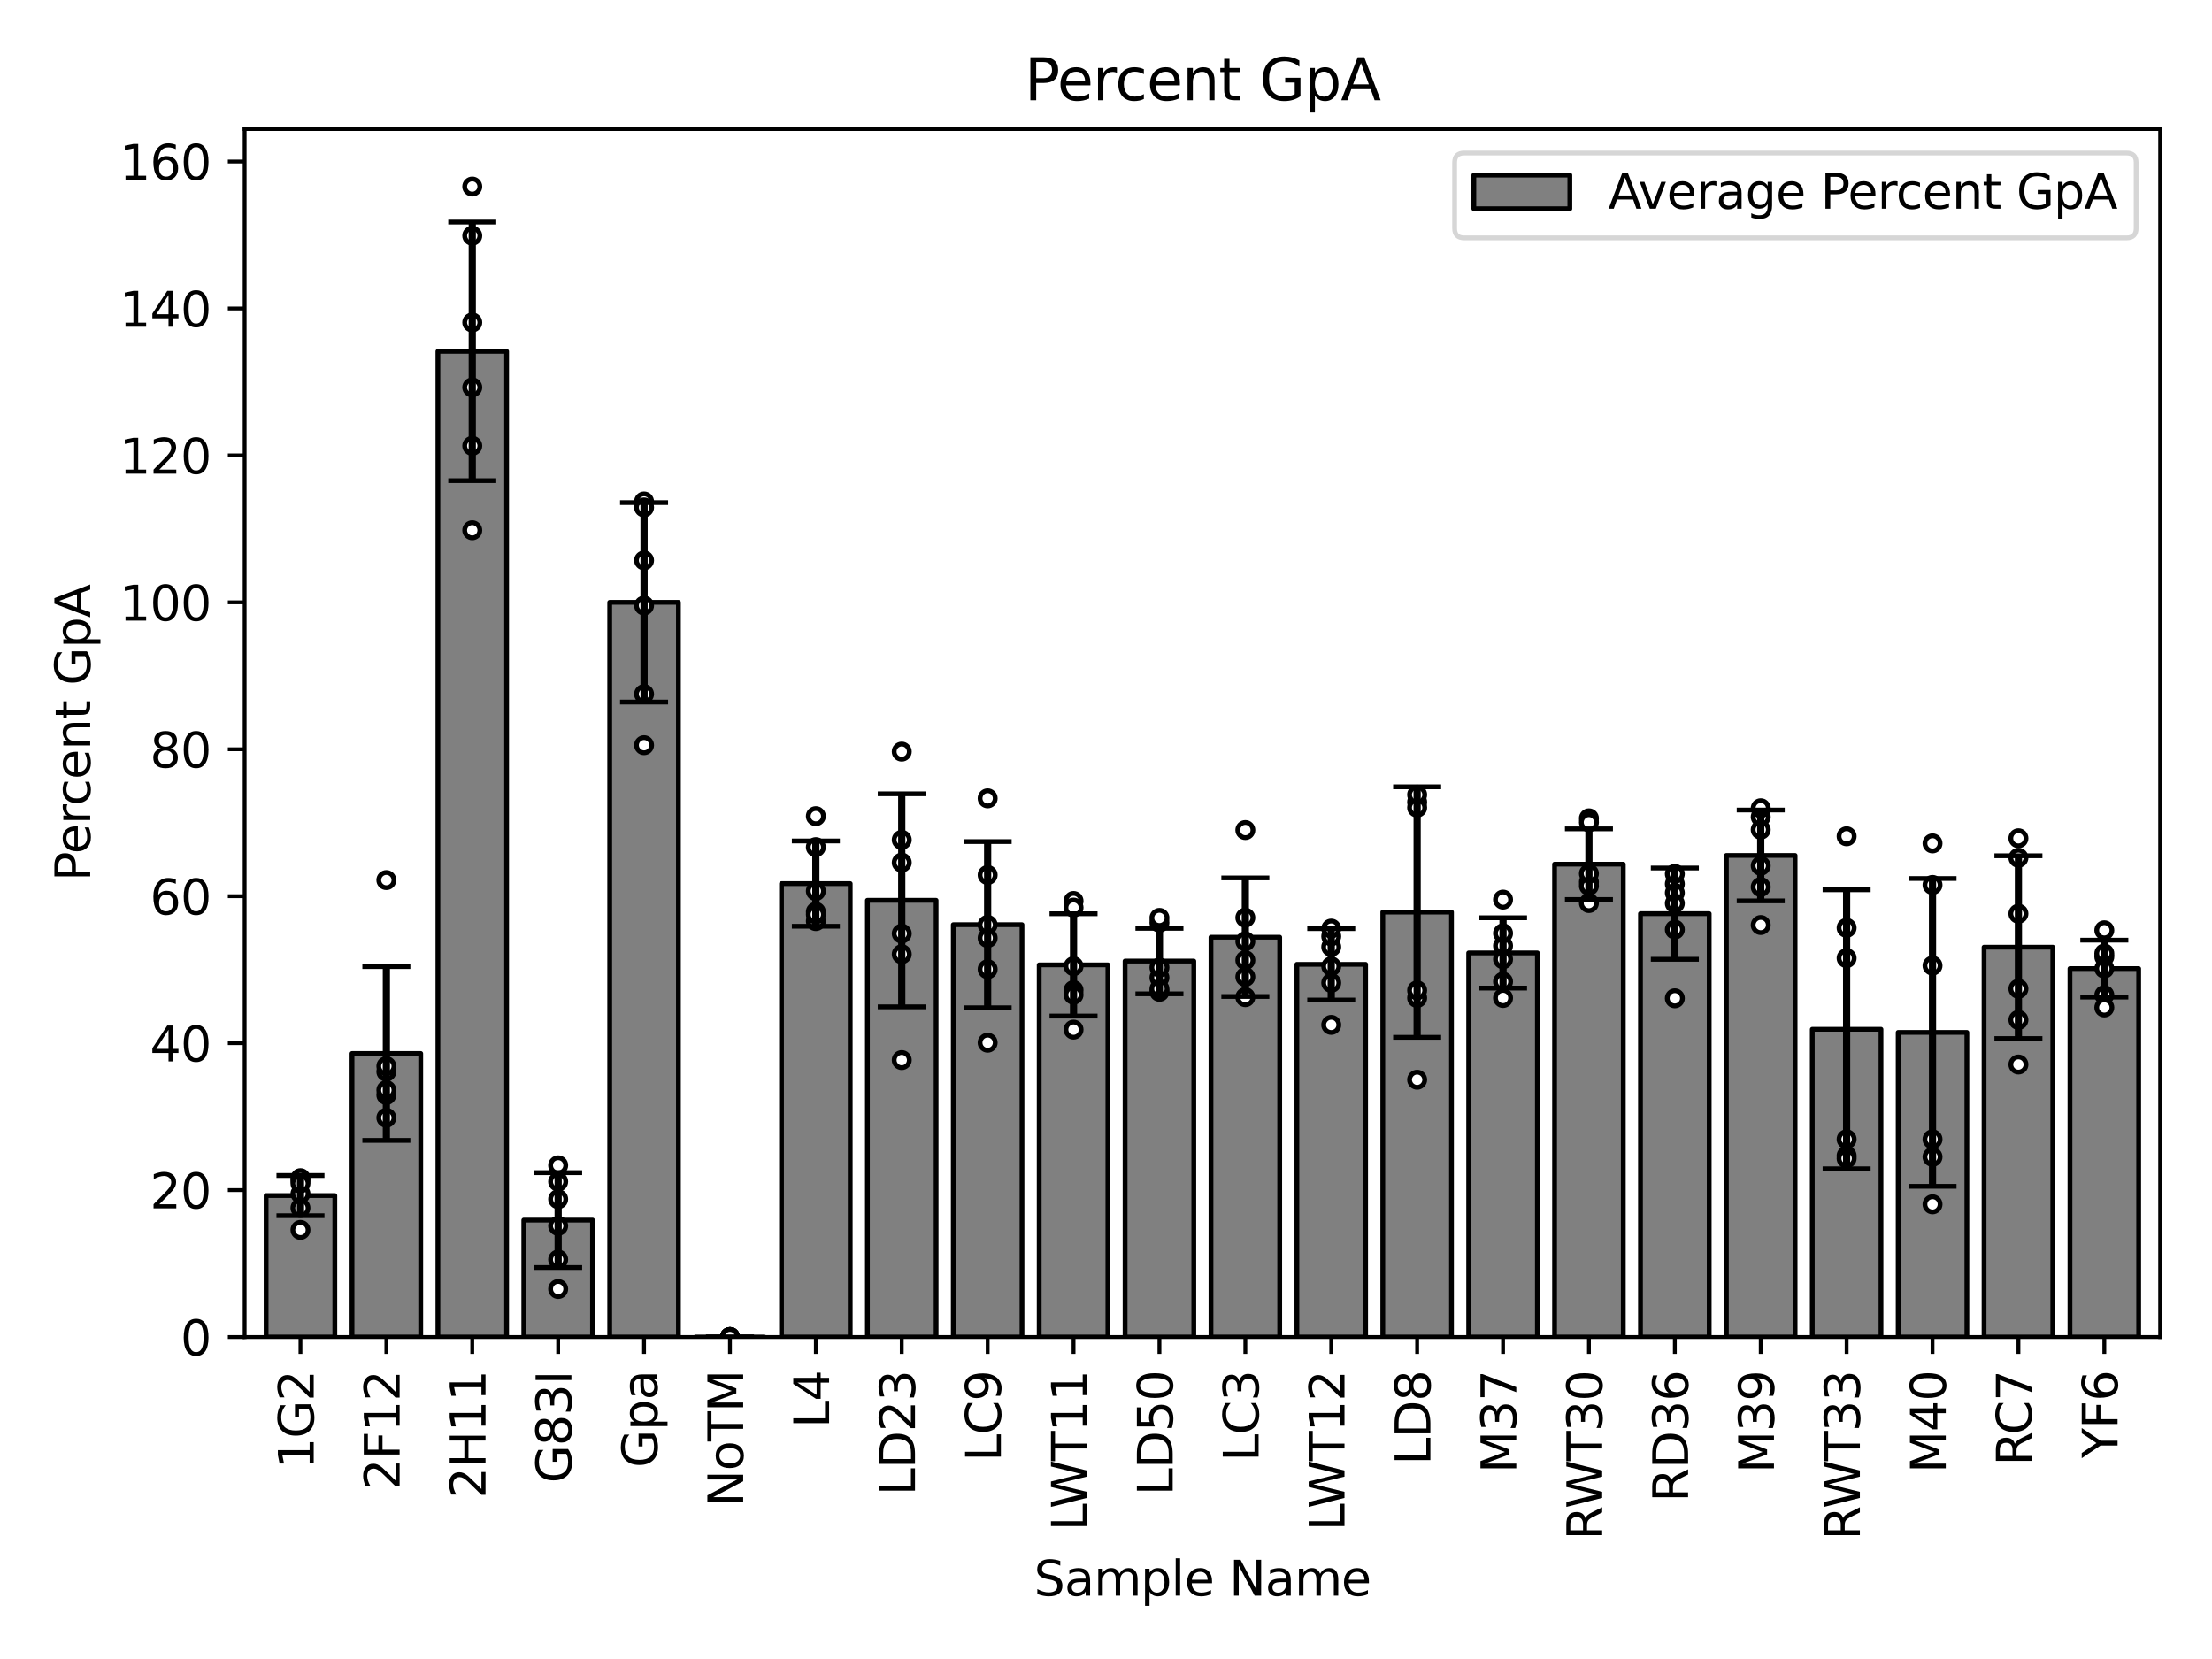 <?xml version="1.0" encoding="utf-8" standalone="no"?>
<!DOCTYPE svg PUBLIC "-//W3C//DTD SVG 1.1//EN"
  "http://www.w3.org/Graphics/SVG/1.1/DTD/svg11.dtd">
<svg xmlns:xlink="http://www.w3.org/1999/xlink" width="460.8pt" height="345.6pt" viewBox="0 0 460.8 345.6" xmlns="http://www.w3.org/2000/svg" version="1.1">
 <defs>
  <style type="text/css">*{stroke-linejoin: round; stroke-linecap: butt}</style>
 </defs>
 <g id="figure_1">
  <g id="patch_1">
   <path d="M 0 345.6 
L 460.8 345.6 
L 460.8 0 
L 0 0 
z
" style="fill: #ffffff"/>
  </g>
  <g id="axes_1">
   <g id="patch_2">
    <path d="M 50.96 278.53 
L 450 278.53 
L 450 26.88 
L 50.96 26.88 
z
" style="fill: #ffffff"/>
   </g>
   <g id="patch_3">
    <path d="M 55.434 278.53 
L 69.749 278.53 
L 69.749 249.061 
L 55.434 249.061 
z
" clip-path="url(#p19a8b25fd5)" style="fill: #808080; stroke: #000000; stroke-linejoin: miter"/>
   </g>
   <g id="patch_4">
    <path d="M 73.328 278.53 
L 87.643 278.53 
L 87.643 219.461 
L 73.328 219.461 
z
" clip-path="url(#p19a8b25fd5)" style="fill: #808080; stroke: #000000; stroke-linejoin: miter"/>
   </g>
   <g id="patch_5">
    <path d="M 91.222 278.53 
L 105.537 278.53 
L 105.537 73.197 
L 91.222 73.197 
z
" clip-path="url(#p19a8b25fd5)" style="fill: #808080; stroke: #000000; stroke-linejoin: miter"/>
   </g>
   <g id="patch_6">
    <path d="M 109.116 278.53 
L 123.431 278.53 
L 123.431 254.168 
L 109.116 254.168 
z
" clip-path="url(#p19a8b25fd5)" style="fill: #808080; stroke: #000000; stroke-linejoin: miter"/>
   </g>
   <g id="patch_7">
    <path d="M 127.01 278.53 
L 141.326 278.53 
L 141.326 125.482 
L 127.01 125.482 
z
" clip-path="url(#p19a8b25fd5)" style="fill: #808080; stroke: #000000; stroke-linejoin: miter"/>
   </g>
   <g id="patch_8">
    <path d="M 144.904 278.53 
L 159.22 278.53 
L 159.22 278.53 
L 144.904 278.53 
z
" clip-path="url(#p19a8b25fd5)" style="fill: #808080; stroke: #000000; stroke-linejoin: miter"/>
   </g>
   <g id="patch_9">
    <path d="M 162.799 278.53 
L 177.114 278.53 
L 177.114 184.072 
L 162.799 184.072 
z
" clip-path="url(#p19a8b25fd5)" style="fill: #808080; stroke: #000000; stroke-linejoin: miter"/>
   </g>
   <g id="patch_10">
    <path d="M 180.693 278.53 
L 195.008 278.53 
L 195.008 187.553 
L 180.693 187.553 
z
" clip-path="url(#p19a8b25fd5)" style="fill: #808080; stroke: #000000; stroke-linejoin: miter"/>
   </g>
   <g id="patch_11">
    <path d="M 198.587 278.53 
L 212.902 278.53 
L 212.902 192.627 
L 198.587 192.627 
z
" clip-path="url(#p19a8b25fd5)" style="fill: #808080; stroke: #000000; stroke-linejoin: miter"/>
   </g>
   <g id="patch_12">
    <path d="M 216.481 278.53 
L 230.796 278.53 
L 230.796 201.003 
L 216.481 201.003 
z
" clip-path="url(#p19a8b25fd5)" style="fill: #808080; stroke: #000000; stroke-linejoin: miter"/>
   </g>
   <g id="patch_13">
    <path d="M 234.375 278.53 
L 248.691 278.53 
L 248.691 200.208 
L 234.375 200.208 
z
" clip-path="url(#p19a8b25fd5)" style="fill: #808080; stroke: #000000; stroke-linejoin: miter"/>
   </g>
   <g id="patch_14">
    <path d="M 252.269 278.53 
L 266.585 278.53 
L 266.585 195.237 
L 252.269 195.237 
z
" clip-path="url(#p19a8b25fd5)" style="fill: #808080; stroke: #000000; stroke-linejoin: miter"/>
   </g>
   <g id="patch_15">
    <path d="M 270.164 278.53 
L 284.479 278.53 
L 284.479 200.887 
L 270.164 200.887 
z
" clip-path="url(#p19a8b25fd5)" style="fill: #808080; stroke: #000000; stroke-linejoin: miter"/>
   </g>
   <g id="patch_16">
    <path d="M 288.058 278.53 
L 302.373 278.53 
L 302.373 190 
L 288.058 190 
z
" clip-path="url(#p19a8b25fd5)" style="fill: #808080; stroke: #000000; stroke-linejoin: miter"/>
   </g>
   <g id="patch_17">
    <path d="M 305.952 278.53 
L 320.267 278.53 
L 320.267 198.512 
L 305.952 198.512 
z
" clip-path="url(#p19a8b25fd5)" style="fill: #808080; stroke: #000000; stroke-linejoin: miter"/>
   </g>
   <g id="patch_18">
    <path d="M 323.846 278.53 
L 338.161 278.53 
L 338.161 180.025 
L 323.846 180.025 
z
" clip-path="url(#p19a8b25fd5)" style="fill: #808080; stroke: #000000; stroke-linejoin: miter"/>
   </g>
   <g id="patch_19">
    <path d="M 341.74 278.53 
L 356.056 278.53 
L 356.056 190.33 
L 341.74 190.33 
z
" clip-path="url(#p19a8b25fd5)" style="fill: #808080; stroke: #000000; stroke-linejoin: miter"/>
   </g>
   <g id="patch_20">
    <path d="M 359.634 278.53 
L 373.95 278.53 
L 373.95 178.205 
L 359.634 178.205 
z
" clip-path="url(#p19a8b25fd5)" style="fill: #808080; stroke: #000000; stroke-linejoin: miter"/>
   </g>
   <g id="patch_21">
    <path d="M 377.529 278.53 
L 391.844 278.53 
L 391.844 214.419 
L 377.529 214.419 
z
" clip-path="url(#p19a8b25fd5)" style="fill: #808080; stroke: #000000; stroke-linejoin: miter"/>
   </g>
   <g id="patch_22">
    <path d="M 395.423 278.53 
L 409.738 278.53 
L 409.738 215.069 
L 395.423 215.069 
z
" clip-path="url(#p19a8b25fd5)" style="fill: #808080; stroke: #000000; stroke-linejoin: miter"/>
   </g>
   <g id="patch_23">
    <path d="M 413.317 278.53 
L 427.632 278.53 
L 427.632 197.311 
L 413.317 197.311 
z
" clip-path="url(#p19a8b25fd5)" style="fill: #808080; stroke: #000000; stroke-linejoin: miter"/>
   </g>
   <g id="patch_24">
    <path d="M 431.211 278.53 
L 445.526 278.53 
L 445.526 201.778 
L 431.211 201.778 
z
" clip-path="url(#p19a8b25fd5)" style="fill: #808080; stroke: #000000; stroke-linejoin: miter"/>
   </g>
   <g id="PathCollection_1">
    <defs>
     <path id="mf46708662f" d="M 0 1.581 
C 0.419 1.581 0.822 1.415 1.118 1.118 
C 1.415 0.822 1.581 0.419 1.581 0 
C 1.581 -0.419 1.415 -0.822 1.118 -1.118 
C 0.822 -1.415 0.419 -1.581 0 -1.581 
C -0.419 -1.581 -0.822 -1.415 -1.118 -1.118 
C -1.415 -0.822 -1.581 -0.419 -1.581 0 
C -1.581 0.419 -1.415 0.822 -1.118 1.118 
C -0.822 1.415 -0.419 1.581 0 1.581 
z
" style="stroke: #000000"/>
    </defs>
    <g clip-path="url(#p19a8b25fd5)">
     <use xlink:href="#mf46708662f" x="62.591" y="256.212" style="fill: #ffffff; stroke: #000000"/>
     <use xlink:href="#mf46708662f" x="62.591" y="251.632" style="fill: #ffffff; stroke: #000000"/>
     <use xlink:href="#mf46708662f" x="62.591" y="245.87" style="fill: #ffffff; stroke: #000000"/>
     <use xlink:href="#mf46708662f" x="62.591" y="248.688" style="fill: #ffffff; stroke: #000000"/>
     <use xlink:href="#mf46708662f" x="62.591" y="245.432" style="fill: #ffffff; stroke: #000000"/>
     <use xlink:href="#mf46708662f" x="62.591" y="246.532" style="fill: #ffffff; stroke: #000000"/>
    </g>
   </g>
   <g id="PathCollection_2">
    <g clip-path="url(#p19a8b25fd5)">
     <use xlink:href="#mf46708662f" x="80.485" y="228.118" style="fill: #ffffff; stroke: #000000"/>
     <use xlink:href="#mf46708662f" x="80.485" y="227.1" style="fill: #ffffff; stroke: #000000"/>
     <use xlink:href="#mf46708662f" x="80.485" y="223.253" style="fill: #ffffff; stroke: #000000"/>
     <use xlink:href="#mf46708662f" x="80.485" y="232.849" style="fill: #ffffff; stroke: #000000"/>
     <use xlink:href="#mf46708662f" x="80.485" y="222.106" style="fill: #ffffff; stroke: #000000"/>
     <use xlink:href="#mf46708662f" x="80.485" y="183.338" style="fill: #ffffff; stroke: #000000"/>
    </g>
   </g>
   <g id="PathCollection_3">
    <g clip-path="url(#p19a8b25fd5)">
     <use xlink:href="#mf46708662f" x="98.38" y="38.863" style="fill: #ffffff; stroke: #000000"/>
     <use xlink:href="#mf46708662f" x="98.38" y="49.11" style="fill: #ffffff; stroke: #000000"/>
     <use xlink:href="#mf46708662f" x="98.38" y="67.173" style="fill: #ffffff; stroke: #000000"/>
     <use xlink:href="#mf46708662f" x="98.38" y="80.7" style="fill: #ffffff; stroke: #000000"/>
     <use xlink:href="#mf46708662f" x="98.38" y="110.463" style="fill: #ffffff; stroke: #000000"/>
     <use xlink:href="#mf46708662f" x="98.38" y="92.874" style="fill: #ffffff; stroke: #000000"/>
    </g>
   </g>
   <g id="PathCollection_4">
    <g clip-path="url(#p19a8b25fd5)">
     <use xlink:href="#mf46708662f" x="116.274" y="242.76" style="fill: #ffffff; stroke: #000000"/>
     <use xlink:href="#mf46708662f" x="116.274" y="268.525" style="fill: #ffffff; stroke: #000000"/>
     <use xlink:href="#mf46708662f" x="116.274" y="262.381" style="fill: #ffffff; stroke: #000000"/>
     <use xlink:href="#mf46708662f" x="116.274" y="249.802" style="fill: #ffffff; stroke: #000000"/>
     <use xlink:href="#mf46708662f" x="116.274" y="255.375" style="fill: #ffffff; stroke: #000000"/>
     <use xlink:href="#mf46708662f" x="116.274" y="246.164" style="fill: #ffffff; stroke: #000000"/>
    </g>
   </g>
   <g id="PathCollection_5">
    <g clip-path="url(#p19a8b25fd5)">
     <use xlink:href="#mf46708662f" x="134.168" y="104.467" style="fill: #ffffff; stroke: #000000"/>
     <use xlink:href="#mf46708662f" x="134.168" y="155.235" style="fill: #ffffff; stroke: #000000"/>
     <use xlink:href="#mf46708662f" x="134.168" y="116.743" style="fill: #ffffff; stroke: #000000"/>
     <use xlink:href="#mf46708662f" x="134.168" y="105.708" style="fill: #ffffff; stroke: #000000"/>
     <use xlink:href="#mf46708662f" x="134.168" y="126.147" style="fill: #ffffff; stroke: #000000"/>
     <use xlink:href="#mf46708662f" x="134.168" y="144.59" style="fill: #ffffff; stroke: #000000"/>
    </g>
   </g>
   <g id="PathCollection_6">
    <g clip-path="url(#p19a8b25fd5)">
     <use xlink:href="#mf46708662f" x="152.062" y="278.53" style="fill: #ffffff; stroke: #000000"/>
     <use xlink:href="#mf46708662f" x="152.062" y="278.53" style="fill: #ffffff; stroke: #000000"/>
     <use xlink:href="#mf46708662f" x="152.062" y="278.53" style="fill: #ffffff; stroke: #000000"/>
     <use xlink:href="#mf46708662f" x="152.062" y="278.53" style="fill: #ffffff; stroke: #000000"/>
     <use xlink:href="#mf46708662f" x="152.062" y="278.53" style="fill: #ffffff; stroke: #000000"/>
     <use xlink:href="#mf46708662f" x="152.062" y="278.53" style="fill: #ffffff; stroke: #000000"/>
    </g>
   </g>
   <g id="PathCollection_7">
    <g clip-path="url(#p19a8b25fd5)">
     <use xlink:href="#mf46708662f" x="169.956" y="189.945" style="fill: #ffffff; stroke: #000000"/>
     <use xlink:href="#mf46708662f" x="169.956" y="176.473" style="fill: #ffffff; stroke: #000000"/>
     <use xlink:href="#mf46708662f" x="169.956" y="191.88" style="fill: #ffffff; stroke: #000000"/>
     <use xlink:href="#mf46708662f" x="169.956" y="190.495" style="fill: #ffffff; stroke: #000000"/>
     <use xlink:href="#mf46708662f" x="169.956" y="185.621" style="fill: #ffffff; stroke: #000000"/>
     <use xlink:href="#mf46708662f" x="169.956" y="170.02" style="fill: #ffffff; stroke: #000000"/>
    </g>
   </g>
   <g id="PathCollection_8">
    <g clip-path="url(#p19a8b25fd5)">
     <use xlink:href="#mf46708662f" x="187.85" y="220.835" style="fill: #ffffff; stroke: #000000"/>
     <use xlink:href="#mf46708662f" x="187.85" y="194.482" style="fill: #ffffff; stroke: #000000"/>
     <use xlink:href="#mf46708662f" x="187.85" y="179.691" style="fill: #ffffff; stroke: #000000"/>
     <use xlink:href="#mf46708662f" x="187.85" y="198.78" style="fill: #ffffff; stroke: #000000"/>
     <use xlink:href="#mf46708662f" x="187.85" y="174.953" style="fill: #ffffff; stroke: #000000"/>
     <use xlink:href="#mf46708662f" x="187.85" y="156.577" style="fill: #ffffff; stroke: #000000"/>
    </g>
   </g>
   <g id="PathCollection_9">
    <g clip-path="url(#p19a8b25fd5)">
     <use xlink:href="#mf46708662f" x="205.745" y="182.279" style="fill: #ffffff; stroke: #000000"/>
     <use xlink:href="#mf46708662f" x="205.745" y="192.662" style="fill: #ffffff; stroke: #000000"/>
     <use xlink:href="#mf46708662f" x="205.745" y="201.906" style="fill: #ffffff; stroke: #000000"/>
     <use xlink:href="#mf46708662f" x="205.745" y="217.215" style="fill: #ffffff; stroke: #000000"/>
     <use xlink:href="#mf46708662f" x="205.745" y="195.394" style="fill: #ffffff; stroke: #000000"/>
     <use xlink:href="#mf46708662f" x="205.745" y="166.308" style="fill: #ffffff; stroke: #000000"/>
    </g>
   </g>
   <g id="PathCollection_10">
    <g clip-path="url(#p19a8b25fd5)">
     <use xlink:href="#mf46708662f" x="223.639" y="214.488" style="fill: #ffffff; stroke: #000000"/>
     <use xlink:href="#mf46708662f" x="223.639" y="206.258" style="fill: #ffffff; stroke: #000000"/>
     <use xlink:href="#mf46708662f" x="223.639" y="187.692" style="fill: #ffffff; stroke: #000000"/>
     <use xlink:href="#mf46708662f" x="223.639" y="201.281" style="fill: #ffffff; stroke: #000000"/>
     <use xlink:href="#mf46708662f" x="223.639" y="207.227" style="fill: #ffffff; stroke: #000000"/>
     <use xlink:href="#mf46708662f" x="223.639" y="189.074" style="fill: #ffffff; stroke: #000000"/>
    </g>
   </g>
   <g id="PathCollection_11">
    <g clip-path="url(#p19a8b25fd5)">
     <use xlink:href="#mf46708662f" x="241.533" y="203.654" style="fill: #ffffff; stroke: #000000"/>
     <use xlink:href="#mf46708662f" x="241.533" y="192.209" style="fill: #ffffff; stroke: #000000"/>
     <use xlink:href="#mf46708662f" x="241.533" y="206.61" style="fill: #ffffff; stroke: #000000"/>
     <use xlink:href="#mf46708662f" x="241.533" y="206.012" style="fill: #ffffff; stroke: #000000"/>
     <use xlink:href="#mf46708662f" x="241.533" y="201.55" style="fill: #ffffff; stroke: #000000"/>
     <use xlink:href="#mf46708662f" x="241.533" y="191.215" style="fill: #ffffff; stroke: #000000"/>
    </g>
   </g>
   <g id="PathCollection_12">
    <g clip-path="url(#p19a8b25fd5)">
     <use xlink:href="#mf46708662f" x="259.427" y="207.725" style="fill: #ffffff; stroke: #000000"/>
     <use xlink:href="#mf46708662f" x="259.427" y="191.164" style="fill: #ffffff; stroke: #000000"/>
     <use xlink:href="#mf46708662f" x="259.427" y="196.093" style="fill: #ffffff; stroke: #000000"/>
     <use xlink:href="#mf46708662f" x="259.427" y="203.496" style="fill: #ffffff; stroke: #000000"/>
     <use xlink:href="#mf46708662f" x="259.427" y="200.033" style="fill: #ffffff; stroke: #000000"/>
     <use xlink:href="#mf46708662f" x="259.427" y="172.914" style="fill: #ffffff; stroke: #000000"/>
    </g>
   </g>
   <g id="PathCollection_13">
    <g clip-path="url(#p19a8b25fd5)">
     <use xlink:href="#mf46708662f" x="277.321" y="201.308" style="fill: #ffffff; stroke: #000000"/>
     <use xlink:href="#mf46708662f" x="277.321" y="197.261" style="fill: #ffffff; stroke: #000000"/>
     <use xlink:href="#mf46708662f" x="277.321" y="213.502" style="fill: #ffffff; stroke: #000000"/>
     <use xlink:href="#mf46708662f" x="277.321" y="204.749" style="fill: #ffffff; stroke: #000000"/>
     <use xlink:href="#mf46708662f" x="277.321" y="195.057" style="fill: #ffffff; stroke: #000000"/>
     <use xlink:href="#mf46708662f" x="277.321" y="193.444" style="fill: #ffffff; stroke: #000000"/>
    </g>
   </g>
   <g id="PathCollection_14">
    <g clip-path="url(#p19a8b25fd5)">
     <use xlink:href="#mf46708662f" x="295.215" y="207.891" style="fill: #ffffff; stroke: #000000"/>
     <use xlink:href="#mf46708662f" x="295.215" y="224.93" style="fill: #ffffff; stroke: #000000"/>
     <use xlink:href="#mf46708662f" x="295.215" y="206.314" style="fill: #ffffff; stroke: #000000"/>
     <use xlink:href="#mf46708662f" x="295.215" y="167.076" style="fill: #ffffff; stroke: #000000"/>
     <use xlink:href="#mf46708662f" x="295.215" y="168.243" style="fill: #ffffff; stroke: #000000"/>
     <use xlink:href="#mf46708662f" x="295.215" y="165.547" style="fill: #ffffff; stroke: #000000"/>
    </g>
   </g>
   <g id="PathCollection_15">
    <g clip-path="url(#p19a8b25fd5)">
     <use xlink:href="#mf46708662f" x="313.11" y="207.898" style="fill: #ffffff; stroke: #000000"/>
     <use xlink:href="#mf46708662f" x="313.11" y="197.013" style="fill: #ffffff; stroke: #000000"/>
     <use xlink:href="#mf46708662f" x="313.11" y="204.502" style="fill: #ffffff; stroke: #000000"/>
     <use xlink:href="#mf46708662f" x="313.11" y="194.421" style="fill: #ffffff; stroke: #000000"/>
     <use xlink:href="#mf46708662f" x="313.11" y="199.833" style="fill: #ffffff; stroke: #000000"/>
     <use xlink:href="#mf46708662f" x="313.11" y="187.404" style="fill: #ffffff; stroke: #000000"/>
    </g>
   </g>
   <g id="PathCollection_16">
    <g clip-path="url(#p19a8b25fd5)">
     <use xlink:href="#mf46708662f" x="331.004" y="183.746" style="fill: #ffffff; stroke: #000000"/>
     <use xlink:href="#mf46708662f" x="331.004" y="184.537" style="fill: #ffffff; stroke: #000000"/>
     <use xlink:href="#mf46708662f" x="331.004" y="170.471" style="fill: #ffffff; stroke: #000000"/>
     <use xlink:href="#mf46708662f" x="331.004" y="181.985" style="fill: #ffffff; stroke: #000000"/>
     <use xlink:href="#mf46708662f" x="331.004" y="188.116" style="fill: #ffffff; stroke: #000000"/>
     <use xlink:href="#mf46708662f" x="331.004" y="171.294" style="fill: #ffffff; stroke: #000000"/>
    </g>
   </g>
   <g id="PathCollection_17">
    <g clip-path="url(#p19a8b25fd5)">
     <use xlink:href="#mf46708662f" x="348.898" y="193.644" style="fill: #ffffff; stroke: #000000"/>
     <use xlink:href="#mf46708662f" x="348.898" y="184.142" style="fill: #ffffff; stroke: #000000"/>
     <use xlink:href="#mf46708662f" x="348.898" y="182.048" style="fill: #ffffff; stroke: #000000"/>
     <use xlink:href="#mf46708662f" x="348.898" y="207.961" style="fill: #ffffff; stroke: #000000"/>
     <use xlink:href="#mf46708662f" x="348.898" y="185.993" style="fill: #ffffff; stroke: #000000"/>
     <use xlink:href="#mf46708662f" x="348.898" y="188.193" style="fill: #ffffff; stroke: #000000"/>
    </g>
   </g>
   <g id="PathCollection_18">
    <g clip-path="url(#p19a8b25fd5)">
     <use xlink:href="#mf46708662f" x="366.792" y="192.698" style="fill: #ffffff; stroke: #000000"/>
     <use xlink:href="#mf46708662f" x="366.792" y="184.779" style="fill: #ffffff; stroke: #000000"/>
     <use xlink:href="#mf46708662f" x="366.792" y="180.357" style="fill: #ffffff; stroke: #000000"/>
     <use xlink:href="#mf46708662f" x="366.792" y="170.184" style="fill: #ffffff; stroke: #000000"/>
     <use xlink:href="#mf46708662f" x="366.792" y="168.368" style="fill: #ffffff; stroke: #000000"/>
     <use xlink:href="#mf46708662f" x="366.792" y="172.844" style="fill: #ffffff; stroke: #000000"/>
    </g>
   </g>
   <g id="PathCollection_19">
    <g clip-path="url(#p19a8b25fd5)">
     <use xlink:href="#mf46708662f" x="384.686" y="240.754" style="fill: #ffffff; stroke: #000000"/>
     <use xlink:href="#mf46708662f" x="384.686" y="241.332" style="fill: #ffffff; stroke: #000000"/>
     <use xlink:href="#mf46708662f" x="384.686" y="237.325" style="fill: #ffffff; stroke: #000000"/>
     <use xlink:href="#mf46708662f" x="384.686" y="174.213" style="fill: #ffffff; stroke: #000000"/>
     <use xlink:href="#mf46708662f" x="384.686" y="193.29" style="fill: #ffffff; stroke: #000000"/>
     <use xlink:href="#mf46708662f" x="384.686" y="199.603" style="fill: #ffffff; stroke: #000000"/>
    </g>
   </g>
   <g id="PathCollection_20">
    <g clip-path="url(#p19a8b25fd5)">
     <use xlink:href="#mf46708662f" x="402.58" y="250.881" style="fill: #ffffff; stroke: #000000"/>
     <use xlink:href="#mf46708662f" x="402.58" y="241.003" style="fill: #ffffff; stroke: #000000"/>
     <use xlink:href="#mf46708662f" x="402.58" y="237.332" style="fill: #ffffff; stroke: #000000"/>
     <use xlink:href="#mf46708662f" x="402.58" y="184.345" style="fill: #ffffff; stroke: #000000"/>
     <use xlink:href="#mf46708662f" x="402.58" y="201.16" style="fill: #ffffff; stroke: #000000"/>
     <use xlink:href="#mf46708662f" x="402.58" y="175.693" style="fill: #ffffff; stroke: #000000"/>
    </g>
   </g>
   <g id="PathCollection_21">
    <g clip-path="url(#p19a8b25fd5)">
     <use xlink:href="#mf46708662f" x="420.475" y="205.979" style="fill: #ffffff; stroke: #000000"/>
     <use xlink:href="#mf46708662f" x="420.475" y="221.756" style="fill: #ffffff; stroke: #000000"/>
     <use xlink:href="#mf46708662f" x="420.475" y="212.468" style="fill: #ffffff; stroke: #000000"/>
     <use xlink:href="#mf46708662f" x="420.475" y="174.625" style="fill: #ffffff; stroke: #000000"/>
     <use xlink:href="#mf46708662f" x="420.475" y="190.343" style="fill: #ffffff; stroke: #000000"/>
     <use xlink:href="#mf46708662f" x="420.475" y="178.696" style="fill: #ffffff; stroke: #000000"/>
    </g>
   </g>
   <g id="PathCollection_22">
    <g clip-path="url(#p19a8b25fd5)">
     <use xlink:href="#mf46708662f" x="438.369" y="207.287" style="fill: #ffffff; stroke: #000000"/>
     <use xlink:href="#mf46708662f" x="438.369" y="209.871" style="fill: #ffffff; stroke: #000000"/>
     <use xlink:href="#mf46708662f" x="438.369" y="199.322" style="fill: #ffffff; stroke: #000000"/>
     <use xlink:href="#mf46708662f" x="438.369" y="193.793" style="fill: #ffffff; stroke: #000000"/>
     <use xlink:href="#mf46708662f" x="438.369" y="201.774" style="fill: #ffffff; stroke: #000000"/>
     <use xlink:href="#mf46708662f" x="438.369" y="198.618" style="fill: #ffffff; stroke: #000000"/>
    </g>
   </g>
   <g id="matplotlib.axis_1">
    <g id="xtick_1">
     <g id="line2d_1">
      <defs>
       <path id="mdf93592539" d="M 0 0 
L 0 3.5 
" style="stroke: #000000; stroke-width: 0.8"/>
      </defs>
      <g>
       <use xlink:href="#mdf93592539" x="62.591" y="278.53" style="stroke: #000000; stroke-width: 0.8"/>
      </g>
     </g>
     <g id="text_1">
      <!-- 1G2 -->
      <g transform="translate(65.351 306.003)rotate(-90)scale(0.1 -0.1)">
       <defs>
        <path id="DejaVuSans-31" d="M 794 531 
L 1825 531 
L 1825 4091 
L 703 3866 
L 703 4441 
L 1819 4666 
L 2450 4666 
L 2450 531 
L 3481 531 
L 3481 0 
L 794 0 
L 794 531 
z
" transform="scale(0.016)"/>
        <path id="DejaVuSans-47" d="M 3809 666 
L 3809 1919 
L 2778 1919 
L 2778 2438 
L 4434 2438 
L 4434 434 
Q 4069 175 3628 42 
Q 3188 -91 2688 -91 
Q 1594 -91 976 548 
Q 359 1188 359 2328 
Q 359 3472 976 4111 
Q 1594 4750 2688 4750 
Q 3144 4750 3555 4637 
Q 3966 4525 4313 4306 
L 4313 3634 
Q 3963 3931 3569 4081 
Q 3175 4231 2741 4231 
Q 1884 4231 1454 3753 
Q 1025 3275 1025 2328 
Q 1025 1384 1454 906 
Q 1884 428 2741 428 
Q 3075 428 3337 486 
Q 3600 544 3809 666 
z
" transform="scale(0.016)"/>
        <path id="DejaVuSans-32" d="M 1228 531 
L 3431 531 
L 3431 0 
L 469 0 
L 469 531 
Q 828 903 1448 1529 
Q 2069 2156 2228 2338 
Q 2531 2678 2651 2914 
Q 2772 3150 2772 3378 
Q 2772 3750 2511 3984 
Q 2250 4219 1831 4219 
Q 1534 4219 1204 4116 
Q 875 4013 500 3803 
L 500 4441 
Q 881 4594 1212 4672 
Q 1544 4750 1819 4750 
Q 2544 4750 2975 4387 
Q 3406 4025 3406 3419 
Q 3406 3131 3298 2873 
Q 3191 2616 2906 2266 
Q 2828 2175 2409 1742 
Q 1991 1309 1228 531 
z
" transform="scale(0.016)"/>
       </defs>
       <use xlink:href="#DejaVuSans-31"/>
       <use xlink:href="#DejaVuSans-47" x="63.623"/>
       <use xlink:href="#DejaVuSans-32" x="141.113"/>
      </g>
     </g>
    </g>
    <g id="xtick_2">
     <g id="line2d_2">
      <g>
       <use xlink:href="#mdf93592539" x="80.485" y="278.53" style="stroke: #000000; stroke-width: 0.8"/>
      </g>
     </g>
     <g id="text_2">
      <!-- 2F12 -->
      <g transform="translate(83.245 310.369)rotate(-90)scale(0.1 -0.1)">
       <defs>
        <path id="DejaVuSans-46" d="M 628 4666 
L 3309 4666 
L 3309 4134 
L 1259 4134 
L 1259 2759 
L 3109 2759 
L 3109 2228 
L 1259 2228 
L 1259 0 
L 628 0 
L 628 4666 
z
" transform="scale(0.016)"/>
       </defs>
       <use xlink:href="#DejaVuSans-32"/>
       <use xlink:href="#DejaVuSans-46" x="63.623"/>
       <use xlink:href="#DejaVuSans-31" x="121.143"/>
       <use xlink:href="#DejaVuSans-32" x="184.766"/>
      </g>
     </g>
    </g>
    <g id="xtick_3">
     <g id="line2d_3">
      <g>
       <use xlink:href="#mdf93592539" x="98.38" y="278.53" style="stroke: #000000; stroke-width: 0.8"/>
      </g>
     </g>
     <g id="text_3">
      <!-- 2H11 -->
      <g transform="translate(101.139 312.138)rotate(-90)scale(0.1 -0.1)">
       <defs>
        <path id="DejaVuSans-48" d="M 628 4666 
L 1259 4666 
L 1259 2753 
L 3553 2753 
L 3553 4666 
L 4184 4666 
L 4184 0 
L 3553 0 
L 3553 2222 
L 1259 2222 
L 1259 0 
L 628 0 
L 628 4666 
z
" transform="scale(0.016)"/>
       </defs>
       <use xlink:href="#DejaVuSans-32"/>
       <use xlink:href="#DejaVuSans-48" x="63.623"/>
       <use xlink:href="#DejaVuSans-31" x="138.818"/>
       <use xlink:href="#DejaVuSans-31" x="202.441"/>
      </g>
     </g>
    </g>
    <g id="xtick_4">
     <g id="line2d_4">
      <g>
       <use xlink:href="#mdf93592539" x="116.274" y="278.53" style="stroke: #000000; stroke-width: 0.8"/>
      </g>
     </g>
     <g id="text_4">
      <!-- G83I -->
      <g transform="translate(119.033 308.953)rotate(-90)scale(0.1 -0.1)">
       <defs>
        <path id="DejaVuSans-38" d="M 2034 2216 
Q 1584 2216 1326 1975 
Q 1069 1734 1069 1313 
Q 1069 891 1326 650 
Q 1584 409 2034 409 
Q 2484 409 2743 651 
Q 3003 894 3003 1313 
Q 3003 1734 2745 1975 
Q 2488 2216 2034 2216 
z
M 1403 2484 
Q 997 2584 770 2862 
Q 544 3141 544 3541 
Q 544 4100 942 4425 
Q 1341 4750 2034 4750 
Q 2731 4750 3128 4425 
Q 3525 4100 3525 3541 
Q 3525 3141 3298 2862 
Q 3072 2584 2669 2484 
Q 3125 2378 3379 2068 
Q 3634 1759 3634 1313 
Q 3634 634 3220 271 
Q 2806 -91 2034 -91 
Q 1263 -91 848 271 
Q 434 634 434 1313 
Q 434 1759 690 2068 
Q 947 2378 1403 2484 
z
M 1172 3481 
Q 1172 3119 1398 2916 
Q 1625 2713 2034 2713 
Q 2441 2713 2670 2916 
Q 2900 3119 2900 3481 
Q 2900 3844 2670 4047 
Q 2441 4250 2034 4250 
Q 1625 4250 1398 4047 
Q 1172 3844 1172 3481 
z
" transform="scale(0.016)"/>
        <path id="DejaVuSans-33" d="M 2597 2516 
Q 3050 2419 3304 2112 
Q 3559 1806 3559 1356 
Q 3559 666 3084 287 
Q 2609 -91 1734 -91 
Q 1441 -91 1130 -33 
Q 819 25 488 141 
L 488 750 
Q 750 597 1062 519 
Q 1375 441 1716 441 
Q 2309 441 2620 675 
Q 2931 909 2931 1356 
Q 2931 1769 2642 2001 
Q 2353 2234 1838 2234 
L 1294 2234 
L 1294 2753 
L 1863 2753 
Q 2328 2753 2575 2939 
Q 2822 3125 2822 3475 
Q 2822 3834 2567 4026 
Q 2313 4219 1838 4219 
Q 1578 4219 1281 4162 
Q 984 4106 628 3988 
L 628 4550 
Q 988 4650 1302 4700 
Q 1616 4750 1894 4750 
Q 2613 4750 3031 4423 
Q 3450 4097 3450 3541 
Q 3450 3153 3228 2886 
Q 3006 2619 2597 2516 
z
" transform="scale(0.016)"/>
        <path id="DejaVuSans-49" d="M 628 4666 
L 1259 4666 
L 1259 0 
L 628 0 
L 628 4666 
z
" transform="scale(0.016)"/>
       </defs>
       <use xlink:href="#DejaVuSans-47"/>
       <use xlink:href="#DejaVuSans-38" x="77.49"/>
       <use xlink:href="#DejaVuSans-33" x="141.113"/>
       <use xlink:href="#DejaVuSans-49" x="204.736"/>
      </g>
     </g>
    </g>
    <g id="xtick_5">
     <g id="line2d_5">
      <g>
       <use xlink:href="#mdf93592539" x="134.168" y="278.53" style="stroke: #000000; stroke-width: 0.8"/>
      </g>
     </g>
     <g id="text_5">
      <!-- Gpa -->
      <g transform="translate(136.927 305.755)rotate(-90)scale(0.1 -0.1)">
       <defs>
        <path id="DejaVuSans-70" d="M 1159 525 
L 1159 -1331 
L 581 -1331 
L 581 3500 
L 1159 3500 
L 1159 2969 
Q 1341 3281 1617 3432 
Q 1894 3584 2278 3584 
Q 2916 3584 3314 3078 
Q 3713 2572 3713 1747 
Q 3713 922 3314 415 
Q 2916 -91 2278 -91 
Q 1894 -91 1617 61 
Q 1341 213 1159 525 
z
M 3116 1747 
Q 3116 2381 2855 2742 
Q 2594 3103 2138 3103 
Q 1681 3103 1420 2742 
Q 1159 2381 1159 1747 
Q 1159 1113 1420 752 
Q 1681 391 2138 391 
Q 2594 391 2855 752 
Q 3116 1113 3116 1747 
z
" transform="scale(0.016)"/>
        <path id="DejaVuSans-61" d="M 2194 1759 
Q 1497 1759 1228 1600 
Q 959 1441 959 1056 
Q 959 750 1161 570 
Q 1363 391 1709 391 
Q 2188 391 2477 730 
Q 2766 1069 2766 1631 
L 2766 1759 
L 2194 1759 
z
M 3341 1997 
L 3341 0 
L 2766 0 
L 2766 531 
Q 2569 213 2275 61 
Q 1981 -91 1556 -91 
Q 1019 -91 701 211 
Q 384 513 384 1019 
Q 384 1609 779 1909 
Q 1175 2209 1959 2209 
L 2766 2209 
L 2766 2266 
Q 2766 2663 2505 2880 
Q 2244 3097 1772 3097 
Q 1472 3097 1187 3025 
Q 903 2953 641 2809 
L 641 3341 
Q 956 3463 1253 3523 
Q 1550 3584 1831 3584 
Q 2591 3584 2966 3190 
Q 3341 2797 3341 1997 
z
" transform="scale(0.016)"/>
       </defs>
       <use xlink:href="#DejaVuSans-47"/>
       <use xlink:href="#DejaVuSans-70" x="77.49"/>
       <use xlink:href="#DejaVuSans-61" x="140.967"/>
      </g>
     </g>
    </g>
    <g id="xtick_6">
     <g id="line2d_6">
      <g>
       <use xlink:href="#mdf93592539" x="152.062" y="278.53" style="stroke: #000000; stroke-width: 0.8"/>
      </g>
     </g>
     <g id="text_6">
      <!-- NoTM -->
      <g transform="translate(154.821 313.866)rotate(-90)scale(0.1 -0.1)">
       <defs>
        <path id="DejaVuSans-4e" d="M 628 4666 
L 1478 4666 
L 3547 763 
L 3547 4666 
L 4159 4666 
L 4159 0 
L 3309 0 
L 1241 3903 
L 1241 0 
L 628 0 
L 628 4666 
z
" transform="scale(0.016)"/>
        <path id="DejaVuSans-6f" d="M 1959 3097 
Q 1497 3097 1228 2736 
Q 959 2375 959 1747 
Q 959 1119 1226 758 
Q 1494 397 1959 397 
Q 2419 397 2687 759 
Q 2956 1122 2956 1747 
Q 2956 2369 2687 2733 
Q 2419 3097 1959 3097 
z
M 1959 3584 
Q 2709 3584 3137 3096 
Q 3566 2609 3566 1747 
Q 3566 888 3137 398 
Q 2709 -91 1959 -91 
Q 1206 -91 779 398 
Q 353 888 353 1747 
Q 353 2609 779 3096 
Q 1206 3584 1959 3584 
z
" transform="scale(0.016)"/>
        <path id="DejaVuSans-54" d="M -19 4666 
L 3928 4666 
L 3928 4134 
L 2272 4134 
L 2272 0 
L 1638 0 
L 1638 4134 
L -19 4134 
L -19 4666 
z
" transform="scale(0.016)"/>
        <path id="DejaVuSans-4d" d="M 628 4666 
L 1569 4666 
L 2759 1491 
L 3956 4666 
L 4897 4666 
L 4897 0 
L 4281 0 
L 4281 4097 
L 3078 897 
L 2444 897 
L 1241 4097 
L 1241 0 
L 628 0 
L 628 4666 
z
" transform="scale(0.016)"/>
       </defs>
       <use xlink:href="#DejaVuSans-4e"/>
       <use xlink:href="#DejaVuSans-6f" x="74.805"/>
       <use xlink:href="#DejaVuSans-54" x="135.986"/>
       <use xlink:href="#DejaVuSans-4d" x="197.07"/>
      </g>
     </g>
    </g>
    <g id="xtick_7">
     <g id="line2d_7">
      <g>
       <use xlink:href="#mdf93592539" x="169.956" y="278.53" style="stroke: #000000; stroke-width: 0.8"/>
      </g>
     </g>
     <g id="text_7">
      <!-- L4 -->
      <g transform="translate(172.716 297.464)rotate(-90)scale(0.1 -0.1)">
       <defs>
        <path id="DejaVuSans-4c" d="M 628 4666 
L 1259 4666 
L 1259 531 
L 3531 531 
L 3531 0 
L 628 0 
L 628 4666 
z
" transform="scale(0.016)"/>
        <path id="DejaVuSans-34" d="M 2419 4116 
L 825 1625 
L 2419 1625 
L 2419 4116 
z
M 2253 4666 
L 3047 4666 
L 3047 1625 
L 3713 1625 
L 3713 1100 
L 3047 1100 
L 3047 0 
L 2419 0 
L 2419 1100 
L 313 1100 
L 313 1709 
L 2253 4666 
z
" transform="scale(0.016)"/>
       </defs>
       <use xlink:href="#DejaVuSans-4c"/>
       <use xlink:href="#DejaVuSans-34" x="55.713"/>
      </g>
     </g>
    </g>
    <g id="xtick_8">
     <g id="line2d_8">
      <g>
       <use xlink:href="#mdf93592539" x="187.85" y="278.53" style="stroke: #000000; stroke-width: 0.8"/>
      </g>
     </g>
     <g id="text_8">
      <!-- LD23 -->
      <g transform="translate(190.61 311.527)rotate(-90)scale(0.1 -0.1)">
       <defs>
        <path id="DejaVuSans-44" d="M 1259 4147 
L 1259 519 
L 2022 519 
Q 2988 519 3436 956 
Q 3884 1394 3884 2338 
Q 3884 3275 3436 3711 
Q 2988 4147 2022 4147 
L 1259 4147 
z
M 628 4666 
L 1925 4666 
Q 3281 4666 3915 4102 
Q 4550 3538 4550 2338 
Q 4550 1131 3912 565 
Q 3275 0 1925 0 
L 628 0 
L 628 4666 
z
" transform="scale(0.016)"/>
       </defs>
       <use xlink:href="#DejaVuSans-4c"/>
       <use xlink:href="#DejaVuSans-44" x="55.713"/>
       <use xlink:href="#DejaVuSans-32" x="132.715"/>
       <use xlink:href="#DejaVuSans-33" x="196.338"/>
      </g>
     </g>
    </g>
    <g id="xtick_9">
     <g id="line2d_9">
      <g>
       <use xlink:href="#mdf93592539" x="205.745" y="278.53" style="stroke: #000000; stroke-width: 0.8"/>
      </g>
     </g>
     <g id="text_9">
      <!-- LC9 -->
      <g transform="translate(208.504 304.447)rotate(-90)scale(0.1 -0.1)">
       <defs>
        <path id="DejaVuSans-43" d="M 4122 4306 
L 4122 3641 
Q 3803 3938 3442 4084 
Q 3081 4231 2675 4231 
Q 1875 4231 1450 3742 
Q 1025 3253 1025 2328 
Q 1025 1406 1450 917 
Q 1875 428 2675 428 
Q 3081 428 3442 575 
Q 3803 722 4122 1019 
L 4122 359 
Q 3791 134 3420 21 
Q 3050 -91 2638 -91 
Q 1578 -91 968 557 
Q 359 1206 359 2328 
Q 359 3453 968 4101 
Q 1578 4750 2638 4750 
Q 3056 4750 3426 4639 
Q 3797 4528 4122 4306 
z
" transform="scale(0.016)"/>
        <path id="DejaVuSans-39" d="M 703 97 
L 703 672 
Q 941 559 1184 500 
Q 1428 441 1663 441 
Q 2288 441 2617 861 
Q 2947 1281 2994 2138 
Q 2813 1869 2534 1725 
Q 2256 1581 1919 1581 
Q 1219 1581 811 2004 
Q 403 2428 403 3163 
Q 403 3881 828 4315 
Q 1253 4750 1959 4750 
Q 2769 4750 3195 4129 
Q 3622 3509 3622 2328 
Q 3622 1225 3098 567 
Q 2575 -91 1691 -91 
Q 1453 -91 1209 -44 
Q 966 3 703 97 
z
M 1959 2075 
Q 2384 2075 2632 2365 
Q 2881 2656 2881 3163 
Q 2881 3666 2632 3958 
Q 2384 4250 1959 4250 
Q 1534 4250 1286 3958 
Q 1038 3666 1038 3163 
Q 1038 2656 1286 2365 
Q 1534 2075 1959 2075 
z
" transform="scale(0.016)"/>
       </defs>
       <use xlink:href="#DejaVuSans-4c"/>
       <use xlink:href="#DejaVuSans-43" x="55.713"/>
       <use xlink:href="#DejaVuSans-39" x="125.537"/>
      </g>
     </g>
    </g>
    <g id="xtick_10">
     <g id="line2d_10">
      <g>
       <use xlink:href="#mdf93592539" x="223.639" y="278.53" style="stroke: #000000; stroke-width: 0.8"/>
      </g>
     </g>
     <g id="text_10">
      <!-- LWT11 -->
      <g transform="translate(226.398 318.91)rotate(-90)scale(0.1 -0.1)">
       <defs>
        <path id="DejaVuSans-57" d="M 213 4666 
L 850 4666 
L 1831 722 
L 2809 4666 
L 3519 4666 
L 4500 722 
L 5478 4666 
L 6119 4666 
L 4947 0 
L 4153 0 
L 3169 4050 
L 2175 0 
L 1381 0 
L 213 4666 
z
" transform="scale(0.016)"/>
       </defs>
       <use xlink:href="#DejaVuSans-4c"/>
       <use xlink:href="#DejaVuSans-57" x="46.588"/>
       <use xlink:href="#DejaVuSans-54" x="145.465"/>
       <use xlink:href="#DejaVuSans-31" x="206.549"/>
       <use xlink:href="#DejaVuSans-31" x="270.172"/>
      </g>
     </g>
    </g>
    <g id="xtick_11">
     <g id="line2d_11">
      <g>
       <use xlink:href="#mdf93592539" x="241.533" y="278.53" style="stroke: #000000; stroke-width: 0.8"/>
      </g>
     </g>
     <g id="text_11">
      <!-- LD50 -->
      <g transform="translate(244.292 311.527)rotate(-90)scale(0.1 -0.1)">
       <defs>
        <path id="DejaVuSans-35" d="M 691 4666 
L 3169 4666 
L 3169 4134 
L 1269 4134 
L 1269 2991 
Q 1406 3038 1543 3061 
Q 1681 3084 1819 3084 
Q 2600 3084 3056 2656 
Q 3513 2228 3513 1497 
Q 3513 744 3044 326 
Q 2575 -91 1722 -91 
Q 1428 -91 1123 -41 
Q 819 9 494 109 
L 494 744 
Q 775 591 1075 516 
Q 1375 441 1709 441 
Q 2250 441 2565 725 
Q 2881 1009 2881 1497 
Q 2881 1984 2565 2268 
Q 2250 2553 1709 2553 
Q 1456 2553 1204 2497 
Q 953 2441 691 2322 
L 691 4666 
z
" transform="scale(0.016)"/>
        <path id="DejaVuSans-30" d="M 2034 4250 
Q 1547 4250 1301 3770 
Q 1056 3291 1056 2328 
Q 1056 1369 1301 889 
Q 1547 409 2034 409 
Q 2525 409 2770 889 
Q 3016 1369 3016 2328 
Q 3016 3291 2770 3770 
Q 2525 4250 2034 4250 
z
M 2034 4750 
Q 2819 4750 3233 4129 
Q 3647 3509 3647 2328 
Q 3647 1150 3233 529 
Q 2819 -91 2034 -91 
Q 1250 -91 836 529 
Q 422 1150 422 2328 
Q 422 3509 836 4129 
Q 1250 4750 2034 4750 
z
" transform="scale(0.016)"/>
       </defs>
       <use xlink:href="#DejaVuSans-4c"/>
       <use xlink:href="#DejaVuSans-44" x="55.713"/>
       <use xlink:href="#DejaVuSans-35" x="132.715"/>
       <use xlink:href="#DejaVuSans-30" x="196.338"/>
      </g>
     </g>
    </g>
    <g id="xtick_12">
     <g id="line2d_12">
      <g>
       <use xlink:href="#mdf93592539" x="259.427" y="278.53" style="stroke: #000000; stroke-width: 0.8"/>
      </g>
     </g>
     <g id="text_12">
      <!-- LC3 -->
      <g transform="translate(262.186 304.447)rotate(-90)scale(0.1 -0.1)">
       <use xlink:href="#DejaVuSans-4c"/>
       <use xlink:href="#DejaVuSans-43" x="55.713"/>
       <use xlink:href="#DejaVuSans-33" x="125.537"/>
      </g>
     </g>
    </g>
    <g id="xtick_13">
     <g id="line2d_13">
      <g>
       <use xlink:href="#mdf93592539" x="277.321" y="278.53" style="stroke: #000000; stroke-width: 0.8"/>
      </g>
     </g>
     <g id="text_13">
      <!-- LWT12 -->
      <g transform="translate(280.081 318.91)rotate(-90)scale(0.1 -0.1)">
       <use xlink:href="#DejaVuSans-4c"/>
       <use xlink:href="#DejaVuSans-57" x="46.588"/>
       <use xlink:href="#DejaVuSans-54" x="145.465"/>
       <use xlink:href="#DejaVuSans-31" x="206.549"/>
       <use xlink:href="#DejaVuSans-32" x="270.172"/>
      </g>
     </g>
    </g>
    <g id="xtick_14">
     <g id="line2d_14">
      <g>
       <use xlink:href="#mdf93592539" x="295.215" y="278.53" style="stroke: #000000; stroke-width: 0.8"/>
      </g>
     </g>
     <g id="text_14">
      <!-- LD8 -->
      <g transform="translate(297.975 305.164)rotate(-90)scale(0.1 -0.1)">
       <use xlink:href="#DejaVuSans-4c"/>
       <use xlink:href="#DejaVuSans-44" x="55.713"/>
       <use xlink:href="#DejaVuSans-38" x="132.715"/>
      </g>
     </g>
    </g>
    <g id="xtick_15">
     <g id="line2d_15">
      <g>
       <use xlink:href="#mdf93592539" x="313.11" y="278.53" style="stroke: #000000; stroke-width: 0.8"/>
      </g>
     </g>
     <g id="text_15">
      <!-- M37 -->
      <g transform="translate(315.869 306.883)rotate(-90)scale(0.1 -0.1)">
       <defs>
        <path id="DejaVuSans-37" d="M 525 4666 
L 3525 4666 
L 3525 4397 
L 1831 0 
L 1172 0 
L 2766 4134 
L 525 4134 
L 525 4666 
z
" transform="scale(0.016)"/>
       </defs>
       <use xlink:href="#DejaVuSans-4d"/>
       <use xlink:href="#DejaVuSans-33" x="86.279"/>
       <use xlink:href="#DejaVuSans-37" x="149.902"/>
      </g>
     </g>
    </g>
    <g id="xtick_16">
     <g id="line2d_16">
      <g>
       <use xlink:href="#mdf93592539" x="331.004" y="278.53" style="stroke: #000000; stroke-width: 0.8"/>
      </g>
     </g>
     <g id="text_16">
      <!-- RWT30 -->
      <g transform="translate(333.763 320.799)rotate(-90)scale(0.1 -0.1)">
       <defs>
        <path id="DejaVuSans-52" d="M 2841 2188 
Q 3044 2119 3236 1894 
Q 3428 1669 3622 1275 
L 4263 0 
L 3584 0 
L 2988 1197 
Q 2756 1666 2539 1819 
Q 2322 1972 1947 1972 
L 1259 1972 
L 1259 0 
L 628 0 
L 628 4666 
L 2053 4666 
Q 2853 4666 3247 4331 
Q 3641 3997 3641 3322 
Q 3641 2881 3436 2590 
Q 3231 2300 2841 2188 
z
M 1259 4147 
L 1259 2491 
L 2053 2491 
Q 2509 2491 2742 2702 
Q 2975 2913 2975 3322 
Q 2975 3731 2742 3939 
Q 2509 4147 2053 4147 
L 1259 4147 
z
" transform="scale(0.016)"/>
       </defs>
       <use xlink:href="#DejaVuSans-52"/>
       <use xlink:href="#DejaVuSans-57" x="65.482"/>
       <use xlink:href="#DejaVuSans-54" x="164.359"/>
       <use xlink:href="#DejaVuSans-33" x="225.443"/>
       <use xlink:href="#DejaVuSans-30" x="289.066"/>
      </g>
     </g>
    </g>
    <g id="xtick_17">
     <g id="line2d_17">
      <g>
       <use xlink:href="#mdf93592539" x="348.898" y="278.53" style="stroke: #000000; stroke-width: 0.8"/>
      </g>
     </g>
     <g id="text_17">
      <!-- RD36 -->
      <g transform="translate(351.657 312.903)rotate(-90)scale(0.1 -0.1)">
       <defs>
        <path id="DejaVuSans-36" d="M 2113 2584 
Q 1688 2584 1439 2293 
Q 1191 2003 1191 1497 
Q 1191 994 1439 701 
Q 1688 409 2113 409 
Q 2538 409 2786 701 
Q 3034 994 3034 1497 
Q 3034 2003 2786 2293 
Q 2538 2584 2113 2584 
z
M 3366 4563 
L 3366 3988 
Q 3128 4100 2886 4159 
Q 2644 4219 2406 4219 
Q 1781 4219 1451 3797 
Q 1122 3375 1075 2522 
Q 1259 2794 1537 2939 
Q 1816 3084 2150 3084 
Q 2853 3084 3261 2657 
Q 3669 2231 3669 1497 
Q 3669 778 3244 343 
Q 2819 -91 2113 -91 
Q 1303 -91 875 529 
Q 447 1150 447 2328 
Q 447 3434 972 4092 
Q 1497 4750 2381 4750 
Q 2619 4750 2861 4703 
Q 3103 4656 3366 4563 
z
" transform="scale(0.016)"/>
       </defs>
       <use xlink:href="#DejaVuSans-52"/>
       <use xlink:href="#DejaVuSans-44" x="69.482"/>
       <use xlink:href="#DejaVuSans-33" x="146.484"/>
       <use xlink:href="#DejaVuSans-36" x="210.107"/>
      </g>
     </g>
    </g>
    <g id="xtick_18">
     <g id="line2d_18">
      <g>
       <use xlink:href="#mdf93592539" x="366.792" y="278.53" style="stroke: #000000; stroke-width: 0.8"/>
      </g>
     </g>
     <g id="text_18">
      <!-- M39 -->
      <g transform="translate(369.551 306.883)rotate(-90)scale(0.1 -0.1)">
       <use xlink:href="#DejaVuSans-4d"/>
       <use xlink:href="#DejaVuSans-33" x="86.279"/>
       <use xlink:href="#DejaVuSans-39" x="149.902"/>
      </g>
     </g>
    </g>
    <g id="xtick_19">
     <g id="line2d_19">
      <g>
       <use xlink:href="#mdf93592539" x="384.686" y="278.53" style="stroke: #000000; stroke-width: 0.8"/>
      </g>
     </g>
     <g id="text_19">
      <!-- RWT33 -->
      <g transform="translate(387.446 320.799)rotate(-90)scale(0.1 -0.1)">
       <use xlink:href="#DejaVuSans-52"/>
       <use xlink:href="#DejaVuSans-57" x="65.482"/>
       <use xlink:href="#DejaVuSans-54" x="164.359"/>
       <use xlink:href="#DejaVuSans-33" x="225.443"/>
       <use xlink:href="#DejaVuSans-33" x="289.066"/>
      </g>
     </g>
    </g>
    <g id="xtick_20">
     <g id="line2d_20">
      <g>
       <use xlink:href="#mdf93592539" x="402.58" y="278.53" style="stroke: #000000; stroke-width: 0.8"/>
      </g>
     </g>
     <g id="text_20">
      <!-- M40 -->
      <g transform="translate(405.34 306.883)rotate(-90)scale(0.1 -0.1)">
       <use xlink:href="#DejaVuSans-4d"/>
       <use xlink:href="#DejaVuSans-34" x="86.279"/>
       <use xlink:href="#DejaVuSans-30" x="149.902"/>
      </g>
     </g>
    </g>
    <g id="xtick_21">
     <g id="line2d_21">
      <g>
       <use xlink:href="#mdf93592539" x="420.475" y="278.53" style="stroke: #000000; stroke-width: 0.8"/>
      </g>
     </g>
     <g id="text_21">
      <!-- RC7 -->
      <g transform="translate(423.234 305.324)rotate(-90)scale(0.1 -0.1)">
       <use xlink:href="#DejaVuSans-52"/>
       <use xlink:href="#DejaVuSans-43" x="64.482"/>
       <use xlink:href="#DejaVuSans-37" x="134.307"/>
      </g>
     </g>
    </g>
    <g id="xtick_22">
     <g id="line2d_22">
      <g>
       <use xlink:href="#mdf93592539" x="438.369" y="278.53" style="stroke: #000000; stroke-width: 0.8"/>
      </g>
     </g>
     <g id="text_22">
      <!-- YF6 -->
      <g transform="translate(441.128 303.752)rotate(-90)scale(0.1 -0.1)">
       <defs>
        <path id="DejaVuSans-59" d="M -13 4666 
L 666 4666 
L 1959 2747 
L 3244 4666 
L 3922 4666 
L 2272 2222 
L 2272 0 
L 1638 0 
L 1638 2222 
L -13 4666 
z
" transform="scale(0.016)"/>
       </defs>
       <use xlink:href="#DejaVuSans-59"/>
       <use xlink:href="#DejaVuSans-46" x="61.084"/>
       <use xlink:href="#DejaVuSans-36" x="118.604"/>
      </g>
     </g>
    </g>
    <g id="text_23">
     <!-- Sample Name -->
     <g transform="translate(215.391 332.397)scale(0.1 -0.1)">
      <defs>
       <path id="DejaVuSans-53" d="M 3425 4513 
L 3425 3897 
Q 3066 4069 2747 4153 
Q 2428 4238 2131 4238 
Q 1616 4238 1336 4038 
Q 1056 3838 1056 3469 
Q 1056 3159 1242 3001 
Q 1428 2844 1947 2747 
L 2328 2669 
Q 3034 2534 3370 2195 
Q 3706 1856 3706 1288 
Q 3706 609 3251 259 
Q 2797 -91 1919 -91 
Q 1588 -91 1214 -16 
Q 841 59 441 206 
L 441 856 
Q 825 641 1194 531 
Q 1563 422 1919 422 
Q 2459 422 2753 634 
Q 3047 847 3047 1241 
Q 3047 1584 2836 1778 
Q 2625 1972 2144 2069 
L 1759 2144 
Q 1053 2284 737 2584 
Q 422 2884 422 3419 
Q 422 4038 858 4394 
Q 1294 4750 2059 4750 
Q 2388 4750 2728 4690 
Q 3069 4631 3425 4513 
z
" transform="scale(0.016)"/>
       <path id="DejaVuSans-6d" d="M 3328 2828 
Q 3544 3216 3844 3400 
Q 4144 3584 4550 3584 
Q 5097 3584 5394 3201 
Q 5691 2819 5691 2113 
L 5691 0 
L 5113 0 
L 5113 2094 
Q 5113 2597 4934 2840 
Q 4756 3084 4391 3084 
Q 3944 3084 3684 2787 
Q 3425 2491 3425 1978 
L 3425 0 
L 2847 0 
L 2847 2094 
Q 2847 2600 2669 2842 
Q 2491 3084 2119 3084 
Q 1678 3084 1418 2786 
Q 1159 2488 1159 1978 
L 1159 0 
L 581 0 
L 581 3500 
L 1159 3500 
L 1159 2956 
Q 1356 3278 1631 3431 
Q 1906 3584 2284 3584 
Q 2666 3584 2933 3390 
Q 3200 3197 3328 2828 
z
" transform="scale(0.016)"/>
       <path id="DejaVuSans-6c" d="M 603 4863 
L 1178 4863 
L 1178 0 
L 603 0 
L 603 4863 
z
" transform="scale(0.016)"/>
       <path id="DejaVuSans-65" d="M 3597 1894 
L 3597 1613 
L 953 1613 
Q 991 1019 1311 708 
Q 1631 397 2203 397 
Q 2534 397 2845 478 
Q 3156 559 3463 722 
L 3463 178 
Q 3153 47 2828 -22 
Q 2503 -91 2169 -91 
Q 1331 -91 842 396 
Q 353 884 353 1716 
Q 353 2575 817 3079 
Q 1281 3584 2069 3584 
Q 2775 3584 3186 3129 
Q 3597 2675 3597 1894 
z
M 3022 2063 
Q 3016 2534 2758 2815 
Q 2500 3097 2075 3097 
Q 1594 3097 1305 2825 
Q 1016 2553 972 2059 
L 3022 2063 
z
" transform="scale(0.016)"/>
       <path id="DejaVuSans-20" transform="scale(0.016)"/>
      </defs>
      <use xlink:href="#DejaVuSans-53"/>
      <use xlink:href="#DejaVuSans-61" x="63.477"/>
      <use xlink:href="#DejaVuSans-6d" x="124.756"/>
      <use xlink:href="#DejaVuSans-70" x="222.168"/>
      <use xlink:href="#DejaVuSans-6c" x="285.645"/>
      <use xlink:href="#DejaVuSans-65" x="313.428"/>
      <use xlink:href="#DejaVuSans-20" x="374.951"/>
      <use xlink:href="#DejaVuSans-4e" x="406.738"/>
      <use xlink:href="#DejaVuSans-61" x="481.543"/>
      <use xlink:href="#DejaVuSans-6d" x="542.822"/>
      <use xlink:href="#DejaVuSans-65" x="640.234"/>
     </g>
    </g>
   </g>
   <g id="matplotlib.axis_2">
    <g id="ytick_1">
     <g id="line2d_23">
      <defs>
       <path id="mf85e3502f2" d="M 0 0 
L -3.5 0 
" style="stroke: #000000; stroke-width: 0.8"/>
      </defs>
      <g>
       <use xlink:href="#mf85e3502f2" x="50.96" y="278.53" style="stroke: #000000; stroke-width: 0.8"/>
      </g>
     </g>
     <g id="text_24">
      <!-- 0 -->
      <g transform="translate(37.597 282.329)scale(0.1 -0.1)">
       <use xlink:href="#DejaVuSans-30"/>
      </g>
     </g>
    </g>
    <g id="ytick_2">
     <g id="line2d_24">
      <g>
       <use xlink:href="#mf85e3502f2" x="50.96" y="247.92" style="stroke: #000000; stroke-width: 0.8"/>
      </g>
     </g>
     <g id="text_25">
      <!-- 20 -->
      <g transform="translate(31.235 251.72)scale(0.1 -0.1)">
       <use xlink:href="#DejaVuSans-32"/>
       <use xlink:href="#DejaVuSans-30" x="63.623"/>
      </g>
     </g>
    </g>
    <g id="ytick_3">
     <g id="line2d_25">
      <g>
       <use xlink:href="#mf85e3502f2" x="50.96" y="217.311" style="stroke: #000000; stroke-width: 0.8"/>
      </g>
     </g>
     <g id="text_26">
      <!-- 40 -->
      <g transform="translate(31.235 221.11)scale(0.1 -0.1)">
       <use xlink:href="#DejaVuSans-34"/>
       <use xlink:href="#DejaVuSans-30" x="63.623"/>
      </g>
     </g>
    </g>
    <g id="ytick_4">
     <g id="line2d_26">
      <g>
       <use xlink:href="#mf85e3502f2" x="50.96" y="186.701" style="stroke: #000000; stroke-width: 0.8"/>
      </g>
     </g>
     <g id="text_27">
      <!-- 60 -->
      <g transform="translate(31.235 190.5)scale(0.1 -0.1)">
       <use xlink:href="#DejaVuSans-36"/>
       <use xlink:href="#DejaVuSans-30" x="63.623"/>
      </g>
     </g>
    </g>
    <g id="ytick_5">
     <g id="line2d_27">
      <g>
       <use xlink:href="#mf85e3502f2" x="50.96" y="156.091" style="stroke: #000000; stroke-width: 0.8"/>
      </g>
     </g>
     <g id="text_28">
      <!-- 80 -->
      <g transform="translate(31.235 159.891)scale(0.1 -0.1)">
       <use xlink:href="#DejaVuSans-38"/>
       <use xlink:href="#DejaVuSans-30" x="63.623"/>
      </g>
     </g>
    </g>
    <g id="ytick_6">
     <g id="line2d_28">
      <g>
       <use xlink:href="#mf85e3502f2" x="50.96" y="125.482" style="stroke: #000000; stroke-width: 0.8"/>
      </g>
     </g>
     <g id="text_29">
      <!-- 100 -->
      <g transform="translate(24.872 129.281)scale(0.1 -0.1)">
       <use xlink:href="#DejaVuSans-31"/>
       <use xlink:href="#DejaVuSans-30" x="63.623"/>
       <use xlink:href="#DejaVuSans-30" x="127.246"/>
      </g>
     </g>
    </g>
    <g id="ytick_7">
     <g id="line2d_29">
      <g>
       <use xlink:href="#mf85e3502f2" x="50.96" y="94.872" style="stroke: #000000; stroke-width: 0.8"/>
      </g>
     </g>
     <g id="text_30">
      <!-- 120 -->
      <g transform="translate(24.872 98.671)scale(0.1 -0.1)">
       <use xlink:href="#DejaVuSans-31"/>
       <use xlink:href="#DejaVuSans-32" x="63.623"/>
       <use xlink:href="#DejaVuSans-30" x="127.246"/>
      </g>
     </g>
    </g>
    <g id="ytick_8">
     <g id="line2d_30">
      <g>
       <use xlink:href="#mf85e3502f2" x="50.96" y="64.262" style="stroke: #000000; stroke-width: 0.8"/>
      </g>
     </g>
     <g id="text_31">
      <!-- 140 -->
      <g transform="translate(24.872 68.062)scale(0.1 -0.1)">
       <use xlink:href="#DejaVuSans-31"/>
       <use xlink:href="#DejaVuSans-34" x="63.623"/>
       <use xlink:href="#DejaVuSans-30" x="127.246"/>
      </g>
     </g>
    </g>
    <g id="ytick_9">
     <g id="line2d_31">
      <g>
       <use xlink:href="#mf85e3502f2" x="50.96" y="33.653" style="stroke: #000000; stroke-width: 0.8"/>
      </g>
     </g>
     <g id="text_32">
      <!-- 160 -->
      <g transform="translate(24.872 37.452)scale(0.1 -0.1)">
       <use xlink:href="#DejaVuSans-31"/>
       <use xlink:href="#DejaVuSans-36" x="63.623"/>
       <use xlink:href="#DejaVuSans-30" x="127.246"/>
      </g>
     </g>
    </g>
    <g id="text_33">
     <!-- Percent GpA -->
     <g transform="translate(18.793 183.571)rotate(-90)scale(0.1 -0.1)">
      <defs>
       <path id="DejaVuSans-50" d="M 1259 4147 
L 1259 2394 
L 2053 2394 
Q 2494 2394 2734 2622 
Q 2975 2850 2975 3272 
Q 2975 3691 2734 3919 
Q 2494 4147 2053 4147 
L 1259 4147 
z
M 628 4666 
L 2053 4666 
Q 2838 4666 3239 4311 
Q 3641 3956 3641 3272 
Q 3641 2581 3239 2228 
Q 2838 1875 2053 1875 
L 1259 1875 
L 1259 0 
L 628 0 
L 628 4666 
z
" transform="scale(0.016)"/>
       <path id="DejaVuSans-72" d="M 2631 2963 
Q 2534 3019 2420 3045 
Q 2306 3072 2169 3072 
Q 1681 3072 1420 2755 
Q 1159 2438 1159 1844 
L 1159 0 
L 581 0 
L 581 3500 
L 1159 3500 
L 1159 2956 
Q 1341 3275 1631 3429 
Q 1922 3584 2338 3584 
Q 2397 3584 2469 3576 
Q 2541 3569 2628 3553 
L 2631 2963 
z
" transform="scale(0.016)"/>
       <path id="DejaVuSans-63" d="M 3122 3366 
L 3122 2828 
Q 2878 2963 2633 3030 
Q 2388 3097 2138 3097 
Q 1578 3097 1268 2742 
Q 959 2388 959 1747 
Q 959 1106 1268 751 
Q 1578 397 2138 397 
Q 2388 397 2633 464 
Q 2878 531 3122 666 
L 3122 134 
Q 2881 22 2623 -34 
Q 2366 -91 2075 -91 
Q 1284 -91 818 406 
Q 353 903 353 1747 
Q 353 2603 823 3093 
Q 1294 3584 2113 3584 
Q 2378 3584 2631 3529 
Q 2884 3475 3122 3366 
z
" transform="scale(0.016)"/>
       <path id="DejaVuSans-6e" d="M 3513 2113 
L 3513 0 
L 2938 0 
L 2938 2094 
Q 2938 2591 2744 2837 
Q 2550 3084 2163 3084 
Q 1697 3084 1428 2787 
Q 1159 2491 1159 1978 
L 1159 0 
L 581 0 
L 581 3500 
L 1159 3500 
L 1159 2956 
Q 1366 3272 1645 3428 
Q 1925 3584 2291 3584 
Q 2894 3584 3203 3211 
Q 3513 2838 3513 2113 
z
" transform="scale(0.016)"/>
       <path id="DejaVuSans-74" d="M 1172 4494 
L 1172 3500 
L 2356 3500 
L 2356 3053 
L 1172 3053 
L 1172 1153 
Q 1172 725 1289 603 
Q 1406 481 1766 481 
L 2356 481 
L 2356 0 
L 1766 0 
Q 1100 0 847 248 
Q 594 497 594 1153 
L 594 3053 
L 172 3053 
L 172 3500 
L 594 3500 
L 594 4494 
L 1172 4494 
z
" transform="scale(0.016)"/>
       <path id="DejaVuSans-41" d="M 2188 4044 
L 1331 1722 
L 3047 1722 
L 2188 4044 
z
M 1831 4666 
L 2547 4666 
L 4325 0 
L 3669 0 
L 3244 1197 
L 1141 1197 
L 716 0 
L 50 0 
L 1831 4666 
z
" transform="scale(0.016)"/>
      </defs>
      <use xlink:href="#DejaVuSans-50"/>
      <use xlink:href="#DejaVuSans-65" x="56.678"/>
      <use xlink:href="#DejaVuSans-72" x="118.201"/>
      <use xlink:href="#DejaVuSans-63" x="157.064"/>
      <use xlink:href="#DejaVuSans-65" x="212.045"/>
      <use xlink:href="#DejaVuSans-6e" x="273.568"/>
      <use xlink:href="#DejaVuSans-74" x="336.947"/>
      <use xlink:href="#DejaVuSans-20" x="376.156"/>
      <use xlink:href="#DejaVuSans-47" x="407.943"/>
      <use xlink:href="#DejaVuSans-70" x="485.434"/>
      <use xlink:href="#DejaVuSans-41" x="548.91"/>
     </g>
    </g>
   </g>
   <g id="LineCollection_1">
    <path d="M 62.591 253.247 
L 62.591 244.875 
" clip-path="url(#p19a8b25fd5)" style="fill: none; stroke: #000000; stroke-width: 1.5"/>
    <path d="M 80.485 237.565 
L 80.485 201.357 
" clip-path="url(#p19a8b25fd5)" style="fill: none; stroke: #000000; stroke-width: 1.5"/>
    <path d="M 98.38 100.132 
L 98.38 46.262 
" clip-path="url(#p19a8b25fd5)" style="fill: none; stroke: #000000; stroke-width: 1.5"/>
    <path d="M 116.274 264.05 
L 116.274 244.286 
" clip-path="url(#p19a8b25fd5)" style="fill: none; stroke: #000000; stroke-width: 1.5"/>
    <path d="M 134.168 146.265 
L 134.168 104.698 
" clip-path="url(#p19a8b25fd5)" style="fill: none; stroke: #000000; stroke-width: 1.5"/>
    <path d="M 152.062 278.53 
L 152.062 278.53 
" clip-path="url(#p19a8b25fd5)" style="fill: none; stroke: #000000; stroke-width: 1.5"/>
    <path d="M 169.956 192.953 
L 169.956 175.192 
" clip-path="url(#p19a8b25fd5)" style="fill: none; stroke: #000000; stroke-width: 1.5"/>
    <path d="M 187.85 209.743 
L 187.85 165.364 
" clip-path="url(#p19a8b25fd5)" style="fill: none; stroke: #000000; stroke-width: 1.5"/>
    <path d="M 205.745 209.937 
L 205.745 175.318 
" clip-path="url(#p19a8b25fd5)" style="fill: none; stroke: #000000; stroke-width: 1.5"/>
    <path d="M 223.639 211.659 
L 223.639 190.347 
" clip-path="url(#p19a8b25fd5)" style="fill: none; stroke: #000000; stroke-width: 1.5"/>
    <path d="M 241.533 207.038 
L 241.533 193.379 
" clip-path="url(#p19a8b25fd5)" style="fill: none; stroke: #000000; stroke-width: 1.5"/>
    <path d="M 259.427 207.589 
L 259.427 182.886 
" clip-path="url(#p19a8b25fd5)" style="fill: none; stroke: #000000; stroke-width: 1.5"/>
    <path d="M 277.321 208.327 
L 277.321 193.447 
" clip-path="url(#p19a8b25fd5)" style="fill: none; stroke: #000000; stroke-width: 1.5"/>
    <path d="M 295.215 216.089 
L 295.215 163.911 
" clip-path="url(#p19a8b25fd5)" style="fill: none; stroke: #000000; stroke-width: 1.5"/>
    <path d="M 313.11 205.835 
L 313.11 191.189 
" clip-path="url(#p19a8b25fd5)" style="fill: none; stroke: #000000; stroke-width: 1.5"/>
    <path d="M 331.004 187.387 
L 331.004 172.663 
" clip-path="url(#p19a8b25fd5)" style="fill: none; stroke: #000000; stroke-width: 1.5"/>
    <path d="M 348.898 199.839 
L 348.898 180.821 
" clip-path="url(#p19a8b25fd5)" style="fill: none; stroke: #000000; stroke-width: 1.5"/>
    <path d="M 366.792 187.668 
L 366.792 168.742 
" clip-path="url(#p19a8b25fd5)" style="fill: none; stroke: #000000; stroke-width: 1.5"/>
    <path d="M 384.686 243.488 
L 384.686 185.35 
" clip-path="url(#p19a8b25fd5)" style="fill: none; stroke: #000000; stroke-width: 1.5"/>
    <path d="M 402.58 247.127 
L 402.58 183.011 
" clip-path="url(#p19a8b25fd5)" style="fill: none; stroke: #000000; stroke-width: 1.5"/>
    <path d="M 420.475 216.349 
L 420.475 178.274 
" clip-path="url(#p19a8b25fd5)" style="fill: none; stroke: #000000; stroke-width: 1.5"/>
    <path d="M 438.369 207.704 
L 438.369 195.851 
" clip-path="url(#p19a8b25fd5)" style="fill: none; stroke: #000000; stroke-width: 1.5"/>
   </g>
   <g id="line2d_32">
    <defs>
     <path id="m2036504d09" d="M 5 0 
L -5 -0 
" style="stroke: #000000"/>
    </defs>
    <g clip-path="url(#p19a8b25fd5)">
     <use xlink:href="#m2036504d09" x="62.591" y="253.247" style="stroke: #000000"/>
     <use xlink:href="#m2036504d09" x="80.485" y="237.565" style="stroke: #000000"/>
     <use xlink:href="#m2036504d09" x="98.38" y="100.132" style="stroke: #000000"/>
     <use xlink:href="#m2036504d09" x="116.274" y="264.05" style="stroke: #000000"/>
     <use xlink:href="#m2036504d09" x="134.168" y="146.265" style="stroke: #000000"/>
     <use xlink:href="#m2036504d09" x="152.062" y="278.53" style="stroke: #000000"/>
     <use xlink:href="#m2036504d09" x="169.956" y="192.953" style="stroke: #000000"/>
     <use xlink:href="#m2036504d09" x="187.85" y="209.743" style="stroke: #000000"/>
     <use xlink:href="#m2036504d09" x="205.745" y="209.937" style="stroke: #000000"/>
     <use xlink:href="#m2036504d09" x="223.639" y="211.659" style="stroke: #000000"/>
     <use xlink:href="#m2036504d09" x="241.533" y="207.038" style="stroke: #000000"/>
     <use xlink:href="#m2036504d09" x="259.427" y="207.589" style="stroke: #000000"/>
     <use xlink:href="#m2036504d09" x="277.321" y="208.327" style="stroke: #000000"/>
     <use xlink:href="#m2036504d09" x="295.215" y="216.089" style="stroke: #000000"/>
     <use xlink:href="#m2036504d09" x="313.11" y="205.835" style="stroke: #000000"/>
     <use xlink:href="#m2036504d09" x="331.004" y="187.387" style="stroke: #000000"/>
     <use xlink:href="#m2036504d09" x="348.898" y="199.839" style="stroke: #000000"/>
     <use xlink:href="#m2036504d09" x="366.792" y="187.668" style="stroke: #000000"/>
     <use xlink:href="#m2036504d09" x="384.686" y="243.488" style="stroke: #000000"/>
     <use xlink:href="#m2036504d09" x="402.58" y="247.127" style="stroke: #000000"/>
     <use xlink:href="#m2036504d09" x="420.475" y="216.349" style="stroke: #000000"/>
     <use xlink:href="#m2036504d09" x="438.369" y="207.704" style="stroke: #000000"/>
    </g>
   </g>
   <g id="line2d_33">
    <g clip-path="url(#p19a8b25fd5)">
     <use xlink:href="#m2036504d09" x="62.591" y="244.875" style="stroke: #000000"/>
     <use xlink:href="#m2036504d09" x="80.485" y="201.357" style="stroke: #000000"/>
     <use xlink:href="#m2036504d09" x="98.38" y="46.262" style="stroke: #000000"/>
     <use xlink:href="#m2036504d09" x="116.274" y="244.286" style="stroke: #000000"/>
     <use xlink:href="#m2036504d09" x="134.168" y="104.698" style="stroke: #000000"/>
     <use xlink:href="#m2036504d09" x="152.062" y="278.53" style="stroke: #000000"/>
     <use xlink:href="#m2036504d09" x="169.956" y="175.192" style="stroke: #000000"/>
     <use xlink:href="#m2036504d09" x="187.85" y="165.364" style="stroke: #000000"/>
     <use xlink:href="#m2036504d09" x="205.745" y="175.318" style="stroke: #000000"/>
     <use xlink:href="#m2036504d09" x="223.639" y="190.347" style="stroke: #000000"/>
     <use xlink:href="#m2036504d09" x="241.533" y="193.379" style="stroke: #000000"/>
     <use xlink:href="#m2036504d09" x="259.427" y="182.886" style="stroke: #000000"/>
     <use xlink:href="#m2036504d09" x="277.321" y="193.447" style="stroke: #000000"/>
     <use xlink:href="#m2036504d09" x="295.215" y="163.911" style="stroke: #000000"/>
     <use xlink:href="#m2036504d09" x="313.11" y="191.189" style="stroke: #000000"/>
     <use xlink:href="#m2036504d09" x="331.004" y="172.663" style="stroke: #000000"/>
     <use xlink:href="#m2036504d09" x="348.898" y="180.821" style="stroke: #000000"/>
     <use xlink:href="#m2036504d09" x="366.792" y="168.742" style="stroke: #000000"/>
     <use xlink:href="#m2036504d09" x="384.686" y="185.35" style="stroke: #000000"/>
     <use xlink:href="#m2036504d09" x="402.58" y="183.011" style="stroke: #000000"/>
     <use xlink:href="#m2036504d09" x="420.475" y="178.274" style="stroke: #000000"/>
     <use xlink:href="#m2036504d09" x="438.369" y="195.851" style="stroke: #000000"/>
    </g>
   </g>
   <g id="patch_25">
    <path d="M 50.96 278.53 
L 50.96 26.88 
" style="fill: none; stroke: #000000; stroke-width: 0.8; stroke-linejoin: miter; stroke-linecap: square"/>
   </g>
   <g id="patch_26">
    <path d="M 450 278.53 
L 450 26.88 
" style="fill: none; stroke: #000000; stroke-width: 0.8; stroke-linejoin: miter; stroke-linecap: square"/>
   </g>
   <g id="patch_27">
    <path d="M 50.96 278.53 
L 450 278.53 
" style="fill: none; stroke: #000000; stroke-width: 0.8; stroke-linejoin: miter; stroke-linecap: square"/>
   </g>
   <g id="patch_28">
    <path d="M 50.96 26.88 
L 450 26.88 
" style="fill: none; stroke: #000000; stroke-width: 0.8; stroke-linejoin: miter; stroke-linecap: square"/>
   </g>
   <g id="text_34">
    <!-- Percent GpA -->
    <g transform="translate(213.441 20.88)scale(0.12 -0.12)">
     <use xlink:href="#DejaVuSans-50"/>
     <use xlink:href="#DejaVuSans-65" x="56.678"/>
     <use xlink:href="#DejaVuSans-72" x="118.201"/>
     <use xlink:href="#DejaVuSans-63" x="157.064"/>
     <use xlink:href="#DejaVuSans-65" x="212.045"/>
     <use xlink:href="#DejaVuSans-6e" x="273.568"/>
     <use xlink:href="#DejaVuSans-74" x="336.947"/>
     <use xlink:href="#DejaVuSans-20" x="376.156"/>
     <use xlink:href="#DejaVuSans-47" x="407.943"/>
     <use xlink:href="#DejaVuSans-70" x="485.434"/>
     <use xlink:href="#DejaVuSans-41" x="548.91"/>
    </g>
   </g>
   <g id="legend_1">
    <g id="patch_29">
     <path d="M 305.025 49.558 
L 443 49.558 
Q 445 49.558 445 47.558 
L 445 33.88 
Q 445 31.88 443 31.88 
L 305.025 31.88 
Q 303.025 31.88 303.025 33.88 
L 303.025 47.558 
Q 303.025 49.558 305.025 49.558 
z
" style="fill: #ffffff; opacity: 0.8; stroke: #cccccc; stroke-linejoin: miter"/>
    </g>
    <g id="patch_30">
     <path d="M 307.025 43.478 
L 327.025 43.478 
L 327.025 36.478 
L 307.025 36.478 
z
" style="fill: #808080; stroke: #000000; stroke-linejoin: miter"/>
    </g>
    <g id="text_35">
     <!-- Average Percent GpA -->
     <g transform="translate(335.025 43.478)scale(0.1 -0.1)">
      <defs>
       <path id="DejaVuSans-76" d="M 191 3500 
L 800 3500 
L 1894 563 
L 2988 3500 
L 3597 3500 
L 2284 0 
L 1503 0 
L 191 3500 
z
" transform="scale(0.016)"/>
       <path id="DejaVuSans-67" d="M 2906 1791 
Q 2906 2416 2648 2759 
Q 2391 3103 1925 3103 
Q 1463 3103 1205 2759 
Q 947 2416 947 1791 
Q 947 1169 1205 825 
Q 1463 481 1925 481 
Q 2391 481 2648 825 
Q 2906 1169 2906 1791 
z
M 3481 434 
Q 3481 -459 3084 -895 
Q 2688 -1331 1869 -1331 
Q 1566 -1331 1297 -1286 
Q 1028 -1241 775 -1147 
L 775 -588 
Q 1028 -725 1275 -790 
Q 1522 -856 1778 -856 
Q 2344 -856 2625 -561 
Q 2906 -266 2906 331 
L 2906 616 
Q 2728 306 2450 153 
Q 2172 0 1784 0 
Q 1141 0 747 490 
Q 353 981 353 1791 
Q 353 2603 747 3093 
Q 1141 3584 1784 3584 
Q 2172 3584 2450 3431 
Q 2728 3278 2906 2969 
L 2906 3500 
L 3481 3500 
L 3481 434 
z
" transform="scale(0.016)"/>
      </defs>
      <use xlink:href="#DejaVuSans-41"/>
      <use xlink:href="#DejaVuSans-76" x="62.533"/>
      <use xlink:href="#DejaVuSans-65" x="121.713"/>
      <use xlink:href="#DejaVuSans-72" x="183.236"/>
      <use xlink:href="#DejaVuSans-61" x="224.35"/>
      <use xlink:href="#DejaVuSans-67" x="285.629"/>
      <use xlink:href="#DejaVuSans-65" x="349.105"/>
      <use xlink:href="#DejaVuSans-20" x="410.629"/>
      <use xlink:href="#DejaVuSans-50" x="442.416"/>
      <use xlink:href="#DejaVuSans-65" x="499.094"/>
      <use xlink:href="#DejaVuSans-72" x="560.617"/>
      <use xlink:href="#DejaVuSans-63" x="599.48"/>
      <use xlink:href="#DejaVuSans-65" x="654.461"/>
      <use xlink:href="#DejaVuSans-6e" x="715.984"/>
      <use xlink:href="#DejaVuSans-74" x="779.363"/>
      <use xlink:href="#DejaVuSans-20" x="818.572"/>
      <use xlink:href="#DejaVuSans-47" x="850.359"/>
      <use xlink:href="#DejaVuSans-70" x="927.85"/>
      <use xlink:href="#DejaVuSans-41" x="991.326"/>
     </g>
    </g>
   </g>
  </g>
 </g>
 <defs>
  <clipPath id="p19a8b25fd5">
   <rect x="50.96" y="26.88" width="399.04" height="251.65"/>
  </clipPath>
 </defs>
</svg>
